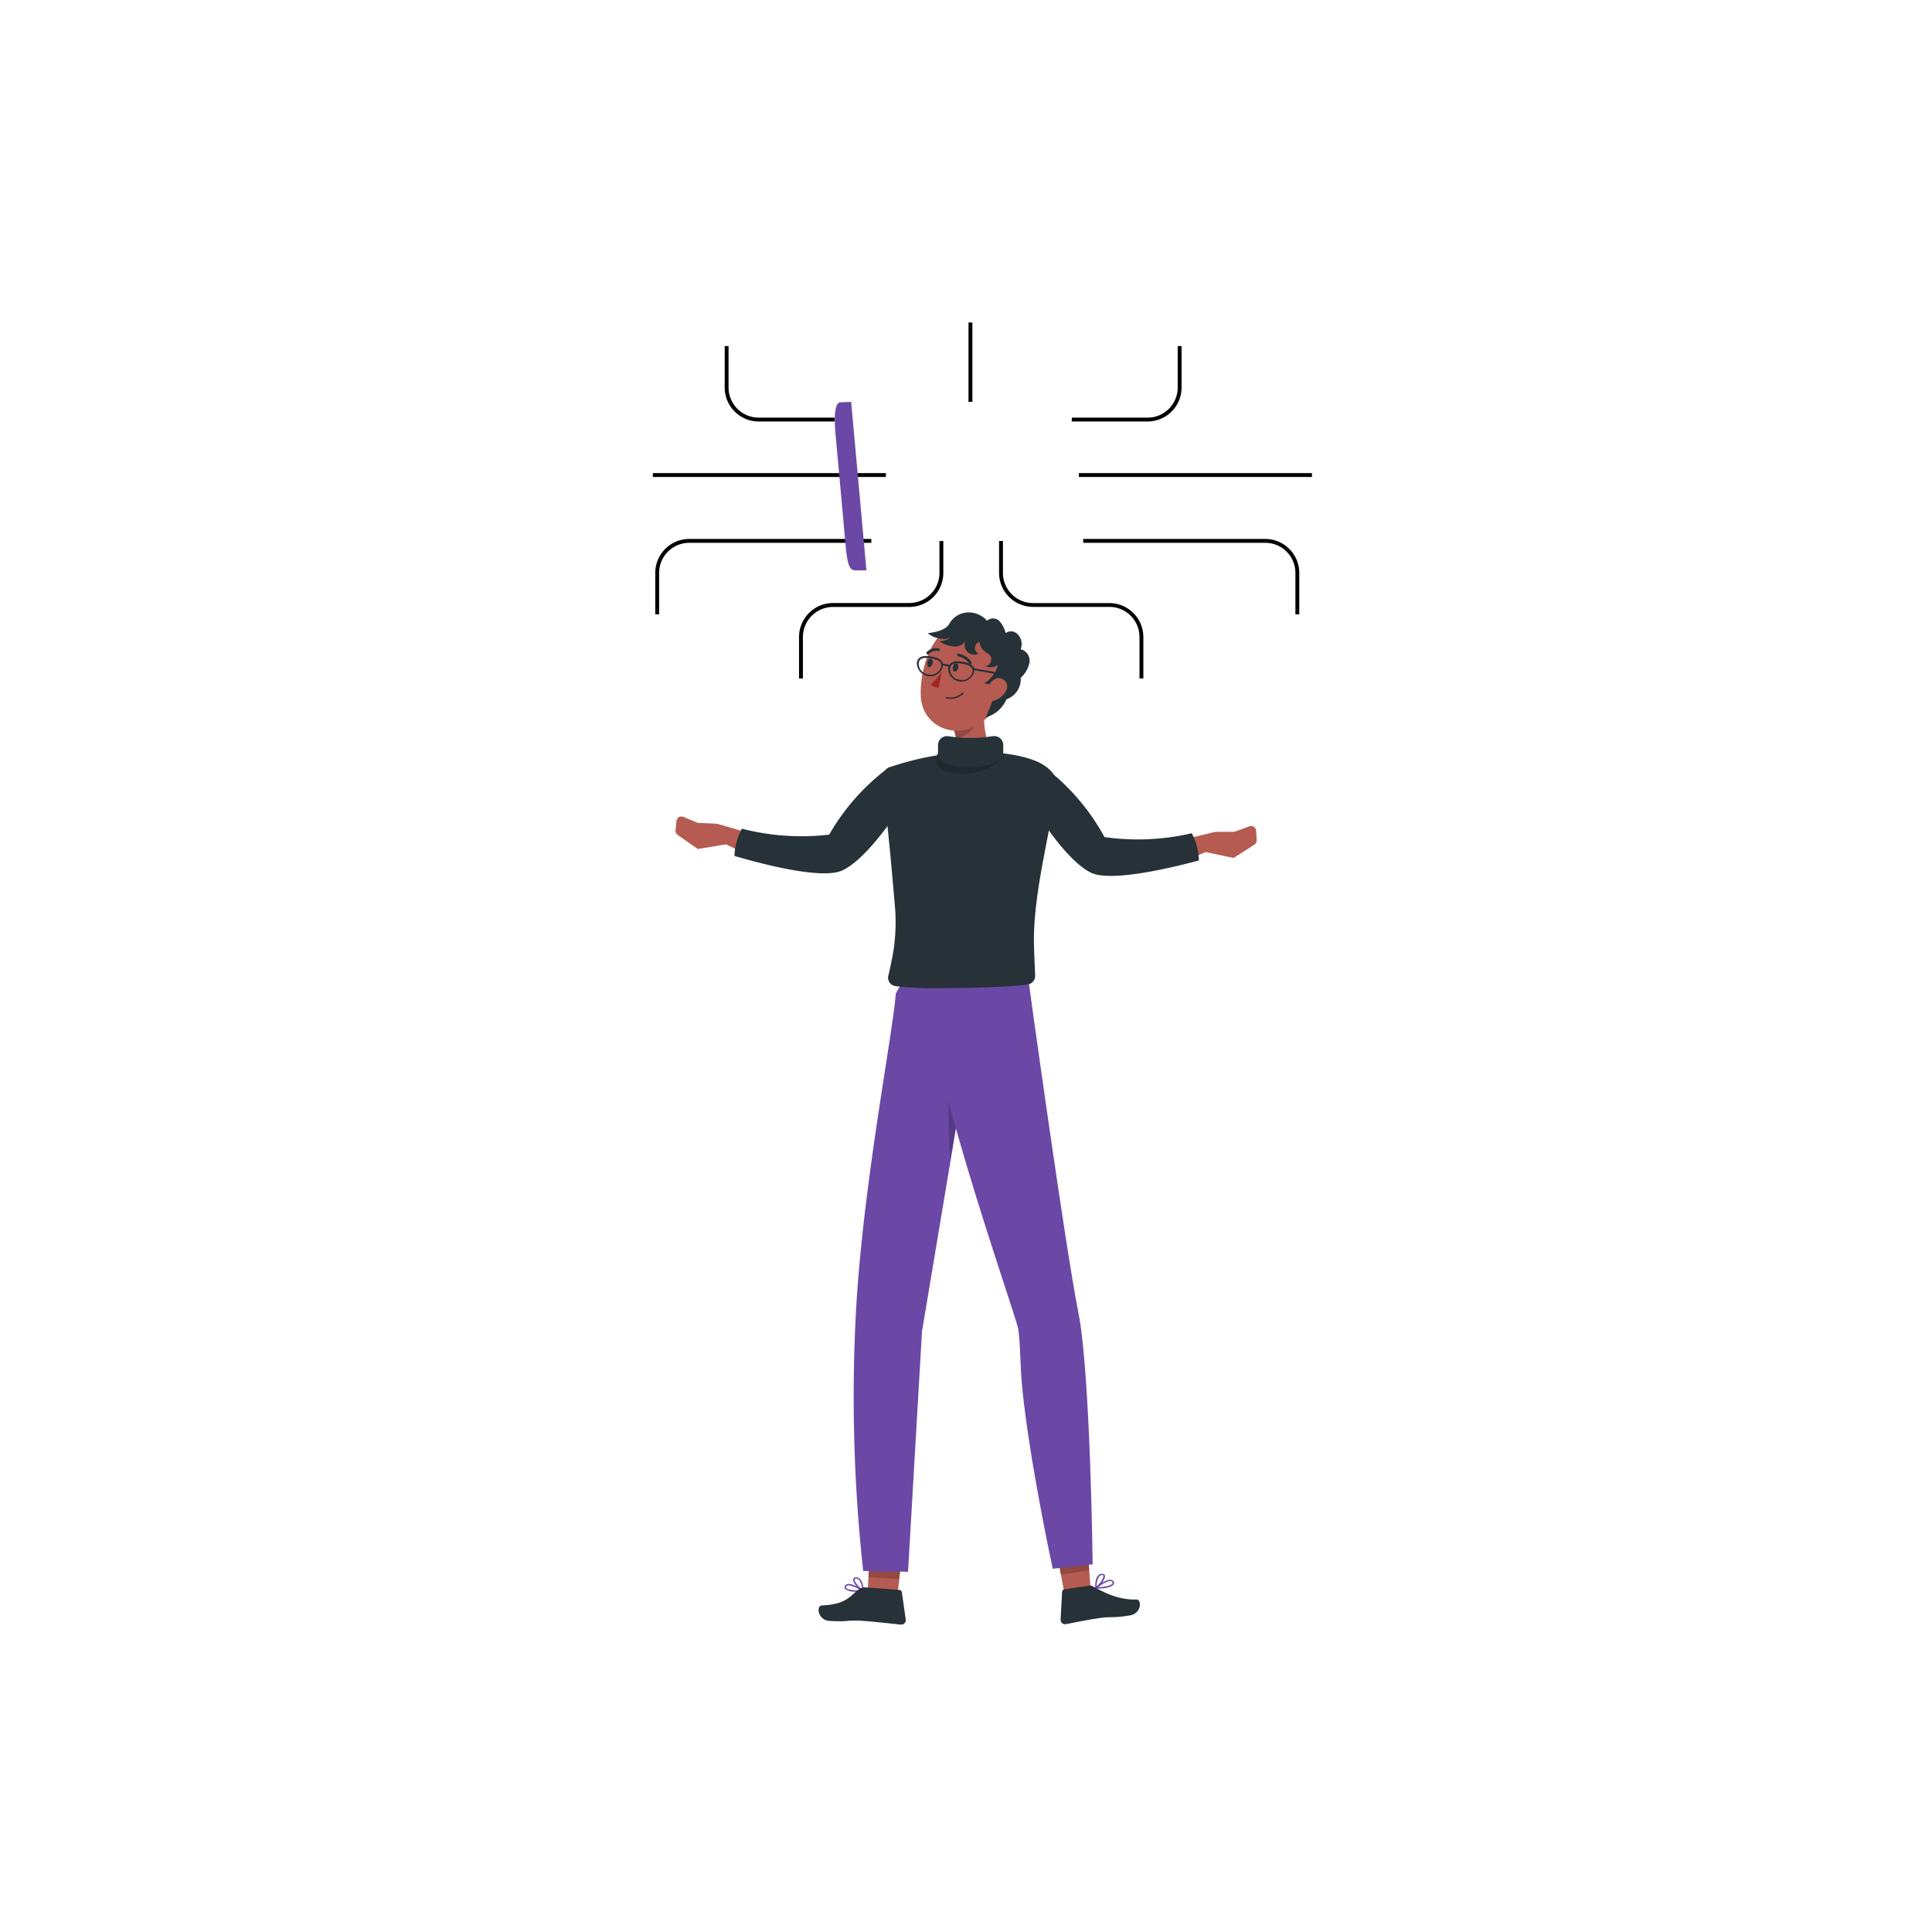 <svg class="animated" id="freepik_stories-software-integration" xmlns="http://www.w3.org/2000/svg" viewBox="0 0 500 500" version="1.1" xmlns:xlink="http://www.w3.org/1999/xlink" xmlns:svgjs="http://svgjs.com/svgjs"><style>svg#freepik_stories-software-integration:not(.animated) .animable {opacity: 0;}svg#freepik_stories-software-integration.animated #elwj1zamz0xae {animation: 1s 1 forwards cubic-bezier(.36,-0.01,.5,1.38) slideDown;animation-delay: 0s;}svg#freepik_stories-software-integration.animated #eltslc65o8qs9 {animation: 1s 1 forwards cubic-bezier(.36,-0.01,.5,1.38) slideDown;animation-delay: 0.25s;opacity: 0}svg#freepik_stories-software-integration.animated #elggpnmwj4vjs {animation: 1s 1 forwards cubic-bezier(.36,-0.01,.5,1.38) slideDown;animation-delay: 0.5s;opacity: 0}svg#freepik_stories-software-integration.animated #elk1xbi12xwxe {animation: 1s 1 forwards cubic-bezier(.36,-0.01,.5,1.38) slideDown;animation-delay: 0.75s;opacity: 0}svg#freepik_stories-software-integration.animated #freepik--Globe--inject-9 {animation: 1s 1 forwards cubic-bezier(.36,-0.01,.5,1.38) slideDown,1.5s Infinite  linear floating;animation-delay: 0s,1s;}svg#freepik_stories-software-integration.animated #el2by6kor33we {animation: 1s 1 forwards cubic-bezier(.36,-0.01,.5,1.38) slideDown;animation-delay: 0s;}svg#freepik_stories-software-integration.animated #elzkdu921h1t {animation: 1s 1 forwards cubic-bezier(.36,-0.01,.5,1.38) slideDown;animation-delay: 0.25s;opacity: 0}svg#freepik_stories-software-integration.animated #eldyudxllj6xf {animation: 1s 1 forwards cubic-bezier(.36,-0.01,.5,1.38) slideDown;animation-delay: 0.5s;opacity: 0}svg#freepik_stories-software-integration.animated #elgwucz9ti33q {animation: 1s 1 forwards cubic-bezier(.36,-0.01,.5,1.38) slideDown;animation-delay: 0.75s;opacity: 0}svg#freepik_stories-software-integration.animated #freepik--Search--inject-9 {animation: 1s 1 forwards cubic-bezier(.36,-0.01,.5,1.38) slideDown,1.5s Infinite  linear floating;animation-delay: 0s,1s;}svg#freepik_stories-software-integration.animated #el2pgvr2ao6wa {animation: 1s 1 forwards cubic-bezier(.36,-0.01,.5,1.38) slideLeft;animation-delay: 0s;}svg#freepik_stories-software-integration.animated #ellxbe5k97x0o {animation: 1s 1 forwards cubic-bezier(.36,-0.01,.5,1.38) slideLeft;animation-delay: 0.167s;opacity: 0}svg#freepik_stories-software-integration.animated #el61504i13s67 {animation: 1s 1 forwards cubic-bezier(.36,-0.01,.5,1.38) slideLeft;animation-delay: 0.333s;opacity: 0}svg#freepik_stories-software-integration.animated #eljmxy8iooxr {animation: 1s 1 forwards cubic-bezier(.36,-0.01,.5,1.38) slideLeft;animation-delay: 0.5s;opacity: 0}svg#freepik_stories-software-integration.animated #elc9breaizyy {animation: 1s 1 forwards cubic-bezier(.36,-0.01,.5,1.38) slideLeft;animation-delay: 0.667s;opacity: 0}svg#freepik_stories-software-integration.animated #elugyatw354x {animation: 1s 1 forwards cubic-bezier(.36,-0.01,.5,1.38) slideLeft;animation-delay: 0.833s;opacity: 0}svg#freepik_stories-software-integration.animated #freepik--Cart--inject-9 {animation: 1s 1 forwards cubic-bezier(.36,-0.01,.5,1.38) slideLeft,1.5s Infinite  linear floating;animation-delay: 0s,1s;}svg#freepik_stories-software-integration.animated #elkony4ccfiss {animation: 1s 1 forwards cubic-bezier(.36,-0.01,.5,1.38) slideDown;animation-delay: 0s;}svg#freepik_stories-software-integration.animated #elfsu1q899xht {animation: 1s 1 forwards cubic-bezier(.36,-0.01,.5,1.38) slideDown;animation-delay: 0.25s;opacity: 0}svg#freepik_stories-software-integration.animated #el5poqf1lfbjf {animation: 1s 1 forwards cubic-bezier(.36,-0.01,.5,1.38) slideDown;animation-delay: 0.5s;opacity: 0}svg#freepik_stories-software-integration.animated #elicwfeub8e0s {animation: 1s 1 forwards cubic-bezier(.36,-0.01,.5,1.38) slideDown;animation-delay: 0.75s;opacity: 0}svg#freepik_stories-software-integration.animated #freepik--Cloud--inject-9 {animation: 1s 1 forwards cubic-bezier(.36,-0.01,.5,1.38) slideDown,1.5s Infinite  linear floating;animation-delay: 0s,1s;}svg#freepik_stories-software-integration.animated #eldmn4td8jgos {animation: 1s 1 forwards cubic-bezier(.36,-0.01,.5,1.38) slideDown;animation-delay: 0s;}svg#freepik_stories-software-integration.animated #elxeckbiva7v {animation: 1s 1 forwards cubic-bezier(.36,-0.01,.5,1.38) slideDown;animation-delay: 0.167s;opacity: 0}svg#freepik_stories-software-integration.animated #el7fuc23bmhpn {animation: 1s 1 forwards cubic-bezier(.36,-0.01,.5,1.38) slideDown;animation-delay: 0.333s;opacity: 0}svg#freepik_stories-software-integration.animated #elvnnvpet054n {animation: 1s 1 forwards cubic-bezier(.36,-0.01,.5,1.38) slideDown;animation-delay: 0.5s;opacity: 0}svg#freepik_stories-software-integration.animated #elgqec0o1ibha {animation: 1s 1 forwards cubic-bezier(.36,-0.01,.5,1.38) slideDown;animation-delay: 0.667s;opacity: 0}svg#freepik_stories-software-integration.animated #ellfvphpxw7g {animation: 1s 1 forwards cubic-bezier(.36,-0.01,.5,1.38) slideDown;animation-delay: 0.833s;opacity: 0}svg#freepik_stories-software-integration.animated #freepik--Tools--inject-9 {animation: 1s 1 forwards cubic-bezier(.36,-0.01,.5,1.38) slideDown,1.5s Infinite  linear floating;animation-delay: 0s,1s;}svg#freepik_stories-software-integration.animated #elffozlhx5e2w {animation: 1s 1 forwards cubic-bezier(.36,-0.01,.5,1.38) slideDown;animation-delay: 0s;}svg#freepik_stories-software-integration.animated #elekyghlv62o {animation: 1s 1 forwards cubic-bezier(.36,-0.01,.5,1.38) slideDown;animation-delay: 0.077s;opacity: 0}svg#freepik_stories-software-integration.animated #elzkzdfwt4cf {animation: 1s 1 forwards cubic-bezier(.36,-0.01,.5,1.38) slideDown;animation-delay: 0.154s;opacity: 0}svg#freepik_stories-software-integration.animated #elbjx0s6ucn05 {animation: 1s 1 forwards cubic-bezier(.36,-0.01,.5,1.38) slideDown;animation-delay: 0.231s;opacity: 0}svg#freepik_stories-software-integration.animated #el4f51tg3ox08 {animation: 1s 1 forwards cubic-bezier(.36,-0.01,.5,1.38) slideDown;animation-delay: 0.308s;opacity: 0}svg#freepik_stories-software-integration.animated #el1ob70hgmhpk {animation: 1s 1 forwards cubic-bezier(.36,-0.01,.5,1.38) slideDown;animation-delay: 0.385s;opacity: 0}svg#freepik_stories-software-integration.animated #el7neut09au2x {animation: 1s 1 forwards cubic-bezier(.36,-0.01,.5,1.38) slideDown;animation-delay: 0.462s;opacity: 0}svg#freepik_stories-software-integration.animated #ellpoxr4o4wjs {animation: 1s 1 forwards cubic-bezier(.36,-0.01,.5,1.38) slideDown;animation-delay: 0.538s;opacity: 0}svg#freepik_stories-software-integration.animated #elqledvdh0mnf {animation: 1s 1 forwards cubic-bezier(.36,-0.01,.5,1.38) slideDown;animation-delay: 0.615s;opacity: 0}svg#freepik_stories-software-integration.animated #elhga9njb1rx {animation: 1s 1 forwards cubic-bezier(.36,-0.01,.5,1.38) slideDown;animation-delay: 0.692s;opacity: 0}svg#freepik_stories-software-integration.animated #elhqxeosearsa {animation: 1s 1 forwards cubic-bezier(.36,-0.01,.5,1.38) slideDown;animation-delay: 0.769s;opacity: 0}svg#freepik_stories-software-integration.animated #el1ybjsvshxtyh {animation: 1s 1 forwards cubic-bezier(.36,-0.01,.5,1.38) slideDown;animation-delay: 0.846s;opacity: 0}svg#freepik_stories-software-integration.animated #elhlq7cla2mcr {animation: 1s 1 forwards cubic-bezier(.36,-0.01,.5,1.38) slideDown;animation-delay: 0.923s;opacity: 0}svg#freepik_stories-software-integration.animated #freepik--Machine--inject-9 {animation: 1s 1 forwards cubic-bezier(.36,-0.01,.5,1.38) slideDown,1.5s Infinite  linear floating;animation-delay: 0s,1s;}svg#freepik_stories-software-integration.animated #elpj9uoknsol {animation: 1s 1 forwards cubic-bezier(.36,-0.01,.5,1.38) slideDown;animation-delay: 0s;}svg#freepik_stories-software-integration.animated #elobp8prelp5f {animation: 1s 1 forwards cubic-bezier(.36,-0.01,.5,1.38) slideDown;animation-delay: 0.2s;opacity: 0}svg#freepik_stories-software-integration.animated #elo0uyxiwcyt {animation: 1s 1 forwards cubic-bezier(.36,-0.01,.5,1.38) slideDown;animation-delay: 0.4s;opacity: 0}svg#freepik_stories-software-integration.animated #eld4cibcd2kbj {animation: 1s 1 forwards cubic-bezier(.36,-0.01,.5,1.38) slideDown;animation-delay: 0.6s;opacity: 0}svg#freepik_stories-software-integration.animated #el7v1bo8jhyfl {animation: 1s 1 forwards cubic-bezier(.36,-0.01,.5,1.38) slideDown;animation-delay: 0.8s;opacity: 0}svg#freepik_stories-software-integration.animated #freepik--Profile--inject-9 {animation: 1s 1 forwards cubic-bezier(.36,-0.01,.5,1.38) slideDown,1.5s Infinite  linear floating;animation-delay: 0s,1s;}svg#freepik_stories-software-integration.animated #ellk14jcn0vfc {animation: 1s 1 forwards cubic-bezier(.36,-0.01,.5,1.38) slideDown;animation-delay: 0s;}svg#freepik_stories-software-integration.animated #elhw6js6hc3er {animation: 1s 1 forwards cubic-bezier(.36,-0.01,.5,1.38) slideDown;animation-delay: 0.143s;opacity: 0}svg#freepik_stories-software-integration.animated #el88xytn0qg8v {animation: 1s 1 forwards cubic-bezier(.36,-0.01,.5,1.38) slideDown;animation-delay: 0.286s;opacity: 0}svg#freepik_stories-software-integration.animated #elxxledp6dyc {animation: 1s 1 forwards cubic-bezier(.36,-0.01,.5,1.38) slideDown;animation-delay: 0.429s;opacity: 0}svg#freepik_stories-software-integration.animated #elmzin362sdvd {animation: 1s 1 forwards cubic-bezier(.36,-0.01,.5,1.38) slideDown;animation-delay: 0.571s;opacity: 0}svg#freepik_stories-software-integration.animated #elrm2z72k9u0f {animation: 1s 1 forwards cubic-bezier(.36,-0.01,.5,1.38) slideDown;animation-delay: 0.714s;opacity: 0}svg#freepik_stories-software-integration.animated #eln7hxtmyxri8 {animation: 1s 1 forwards cubic-bezier(.36,-0.01,.5,1.38) slideDown;animation-delay: 0.857s;opacity: 0}svg#freepik_stories-software-integration.animated #freepik--chart-2--inject-9 {animation: 1s 1 forwards cubic-bezier(.36,-0.01,.5,1.38) slideDown,1.5s Infinite  linear floating;animation-delay: 0s,1s;}svg#freepik_stories-software-integration.animated #elgbvuce682cq {animation: 1s 1 forwards cubic-bezier(.36,-0.01,.5,1.38) slideDown;animation-delay: 0s;}svg#freepik_stories-software-integration.animated #el62xh7m3zsf7 {animation: 1s 1 forwards cubic-bezier(.36,-0.01,.5,1.38) slideDown;animation-delay: 0.1s;opacity: 0}svg#freepik_stories-software-integration.animated #elalf7yaaou6v {animation: 1s 1 forwards cubic-bezier(.36,-0.01,.5,1.38) slideDown;animation-delay: 0.2s;opacity: 0}svg#freepik_stories-software-integration.animated #elg478104khyk {animation: 1s 1 forwards cubic-bezier(.36,-0.01,.5,1.38) slideDown;animation-delay: 0.3s;opacity: 0}svg#freepik_stories-software-integration.animated #ell9ntvqile7n {animation: 1s 1 forwards cubic-bezier(.36,-0.01,.5,1.38) slideDown;animation-delay: 0.4s;opacity: 0}svg#freepik_stories-software-integration.animated #el4mw1i2ovhye {animation: 1s 1 forwards cubic-bezier(.36,-0.01,.5,1.38) slideDown;animation-delay: 0.5s;opacity: 0}svg#freepik_stories-software-integration.animated #elz9glv8q5l8 {animation: 1s 1 forwards cubic-bezier(.36,-0.01,.5,1.38) slideDown;animation-delay: 0.6s;opacity: 0}svg#freepik_stories-software-integration.animated #elxcqv0a3c11k {animation: 1s 1 forwards cubic-bezier(.36,-0.01,.5,1.38) slideDown;animation-delay: 0.7s;opacity: 0}svg#freepik_stories-software-integration.animated #elsiwgf9hvmbg {animation: 1s 1 forwards cubic-bezier(.36,-0.01,.5,1.38) slideDown;animation-delay: 0.8s;opacity: 0}svg#freepik_stories-software-integration.animated #elyhfolty473j {animation: 1s 1 forwards cubic-bezier(.36,-0.01,.5,1.38) slideDown;animation-delay: 0.9s;opacity: 0}svg#freepik_stories-software-integration.animated #freepik--chart-1--inject-9 {animation: 1s 1 forwards cubic-bezier(.36,-0.01,.5,1.38) slideDown,1.5s Infinite  linear floating;animation-delay: 0s,1s;}svg#freepik_stories-software-integration.animated #elon8ft44exun {animation: 1s 1 forwards cubic-bezier(.36,-0.01,.5,1.38) slideDown;animation-delay: 0s;}svg#freepik_stories-software-integration.animated #el2m0agyq5lnw {animation: 1s 1 forwards cubic-bezier(.36,-0.01,.5,1.38) slideDown;animation-delay: 0.028s;opacity: 0}svg#freepik_stories-software-integration.animated #elro9xs2ec5s {animation: 1s 1 forwards cubic-bezier(.36,-0.01,.5,1.38) slideDown;animation-delay: 0.056s;opacity: 0}svg#freepik_stories-software-integration.animated #elnt2uwzwut0c {animation: 1s 1 forwards cubic-bezier(.36,-0.01,.5,1.38) slideDown;animation-delay: 0.083s;opacity: 0}svg#freepik_stories-software-integration.animated #elzvhmx6xgiw {animation: 1s 1 forwards cubic-bezier(.36,-0.01,.5,1.38) slideDown;animation-delay: 0.111s;opacity: 0}svg#freepik_stories-software-integration.animated #el21393uu20la {animation: 1s 1 forwards cubic-bezier(.36,-0.01,.5,1.38) slideDown;animation-delay: 0.139s;opacity: 0}svg#freepik_stories-software-integration.animated #eloswxne5kz9n {animation: 1s 1 forwards cubic-bezier(.36,-0.01,.5,1.38) slideDown;animation-delay: 0.167s;opacity: 0}svg#freepik_stories-software-integration.animated #elbnkyasvzpc {animation: 1s 1 forwards cubic-bezier(.36,-0.01,.5,1.38) slideDown;animation-delay: 0.194s;opacity: 0}svg#freepik_stories-software-integration.animated #elq6xbdbt9n2l {animation: 1s 1 forwards cubic-bezier(.36,-0.01,.5,1.38) slideDown;animation-delay: 0.222s;opacity: 0}svg#freepik_stories-software-integration.animated #elmxkzmxzm4l9 {animation: 1s 1 forwards cubic-bezier(.36,-0.01,.5,1.38) slideDown;animation-delay: 0.25s;opacity: 0}svg#freepik_stories-software-integration.animated #el9oiqwytk32 {animation: 1s 1 forwards cubic-bezier(.36,-0.01,.5,1.38) slideDown;animation-delay: 0.278s;opacity: 0}svg#freepik_stories-software-integration.animated #el8s911jkuhss {animation: 1s 1 forwards cubic-bezier(.36,-0.01,.5,1.38) slideDown;animation-delay: 0.306s;opacity: 0}svg#freepik_stories-software-integration.animated #elbmf51qul5v6 {animation: 1s 1 forwards cubic-bezier(.36,-0.01,.5,1.38) slideDown;animation-delay: 0.333s;opacity: 0}svg#freepik_stories-software-integration.animated #elvm4q5c47zv {animation: 1s 1 forwards cubic-bezier(.36,-0.01,.5,1.38) slideDown;animation-delay: 0.361s;opacity: 0}svg#freepik_stories-software-integration.animated #el4i69kh8waoe {animation: 1s 1 forwards cubic-bezier(.36,-0.01,.5,1.38) slideDown;animation-delay: 0.389s;opacity: 0}svg#freepik_stories-software-integration.animated #eltgegmsiwk6i {animation: 1s 1 forwards cubic-bezier(.36,-0.01,.5,1.38) slideDown;animation-delay: 0.417s;opacity: 0}svg#freepik_stories-software-integration.animated #elkegbhtm7wc {animation: 1s 1 forwards cubic-bezier(.36,-0.01,.5,1.38) slideDown;animation-delay: 0.444s;opacity: 0}svg#freepik_stories-software-integration.animated #elkfnti7twigh {animation: 1s 1 forwards cubic-bezier(.36,-0.01,.5,1.38) slideDown;animation-delay: 0.472s;opacity: 0}svg#freepik_stories-software-integration.animated #eld950x7btkjm {animation: 1s 1 forwards cubic-bezier(.36,-0.01,.5,1.38) slideDown;animation-delay: 0.5s;opacity: 0}svg#freepik_stories-software-integration.animated #elv4qaf0w4as {animation: 1s 1 forwards cubic-bezier(.36,-0.01,.5,1.38) slideDown;animation-delay: 0.528s;opacity: 0}svg#freepik_stories-software-integration.animated #elzk58xaurv5l {animation: 1s 1 forwards cubic-bezier(.36,-0.01,.5,1.38) slideDown;animation-delay: 0.556s;opacity: 0}svg#freepik_stories-software-integration.animated #eleqpvmgx5kvl {animation: 1s 1 forwards cubic-bezier(.36,-0.01,.5,1.38) slideDown;animation-delay: 0.583s;opacity: 0}svg#freepik_stories-software-integration.animated #el5ckbtdyalh7 {animation: 1s 1 forwards cubic-bezier(.36,-0.01,.5,1.38) slideDown;animation-delay: 0.611s;opacity: 0}svg#freepik_stories-software-integration.animated #eljmmo1yzxp6 {animation: 1s 1 forwards cubic-bezier(.36,-0.01,.5,1.38) slideDown;animation-delay: 0.639s;opacity: 0}svg#freepik_stories-software-integration.animated #eljstad64kyef {animation: 1s 1 forwards cubic-bezier(.36,-0.01,.5,1.38) slideDown;animation-delay: 0.667s;opacity: 0}svg#freepik_stories-software-integration.animated #elpobnndfnwy {animation: 1s 1 forwards cubic-bezier(.36,-0.01,.5,1.38) slideDown;animation-delay: 0.694s;opacity: 0}svg#freepik_stories-software-integration.animated #elcpo126qf2j9 {animation: 1s 1 forwards cubic-bezier(.36,-0.01,.5,1.38) slideDown;animation-delay: 0.722s;opacity: 0}svg#freepik_stories-software-integration.animated #elwtqbdgwasa {animation: 1s 1 forwards cubic-bezier(.36,-0.01,.5,1.38) slideDown;animation-delay: 0.75s;opacity: 0}svg#freepik_stories-software-integration.animated #elkluilte7dif {animation: 1s 1 forwards cubic-bezier(.36,-0.01,.5,1.38) slideDown;animation-delay: 0.778s;opacity: 0}svg#freepik_stories-software-integration.animated #elyx0sbsb8hvn {animation: 1s 1 forwards cubic-bezier(.36,-0.01,.5,1.38) slideDown;animation-delay: 0.806s;opacity: 0}svg#freepik_stories-software-integration.animated #elzzq5x0phsi {animation: 1s 1 forwards cubic-bezier(.36,-0.01,.5,1.38) slideDown;animation-delay: 0.833s;opacity: 0}svg#freepik_stories-software-integration.animated #elg8tcj58qq3j {animation: 1s 1 forwards cubic-bezier(.36,-0.01,.5,1.38) slideDown;animation-delay: 0.861s;opacity: 0}svg#freepik_stories-software-integration.animated #elsquipsjdjkj {animation: 1s 1 forwards cubic-bezier(.36,-0.01,.5,1.38) slideDown;animation-delay: 0.889s;opacity: 0}svg#freepik_stories-software-integration.animated #eli7mq7c08tqa {animation: 1s 1 forwards cubic-bezier(.36,-0.01,.5,1.38) slideDown;animation-delay: 0.917s;opacity: 0}svg#freepik_stories-software-integration.animated #elac6d0w2bn08 {animation: 1s 1 forwards cubic-bezier(.36,-0.01,.5,1.38) slideDown;animation-delay: 0.944s;opacity: 0}svg#freepik_stories-software-integration.animated #elpihkoezpx7l {animation: 1s 1 forwards cubic-bezier(.36,-0.01,.5,1.38) slideDown;animation-delay: 0.972s;opacity: 0}svg#freepik_stories-software-integration.animated #freepik--Device--inject-9 {animation: 1s 1 forwards cubic-bezier(.36,-0.01,.5,1.38) slideDown,1.5s Infinite  linear floating;animation-delay: 0s,1s;}svg#freepik_stories-software-integration.animated #freepik--Character--inject-9 {animation: 1s 1 forwards cubic-bezier(.36,-0.01,.5,1.38) slideUp;animation-delay: 0s;}            @keyframes slideDown {                0% {                    opacity: 0;                    transform: translateY(-30px);                }                100% {                    opacity: 1;                    transform: translateY(0);                }            }                    @keyframes floating {                0% {                    opacity: 1;                    transform: translateY(0px);                }                50% {                    transform: translateY(-10px);                }                100% {                    opacity: 1;                    transform: translateY(0px);                }            }                    @keyframes slideLeft {                0% {                    opacity: 0;                    transform: translateX(-30px);                }                100% {                    opacity: 1;                    transform: translateX(0);                }            }                    @keyframes slideUp {                0% {                    opacity: 0;                    transform: translateY(30px);                }                100% {                    opacity: 1;                    transform: inherit;                }            }        .animator-hidden { display: none; }</style><g id="freepik--Shadow--inject-9" class="animable animator-active animator-hidden" style="transform-origin: 250px 412.39px;"><ellipse id="freepik--path--inject-9" cx="250" cy="412.39" rx="193.89" ry="11.32" style="fill: rgb(245, 245, 245); transform-origin: 250px 412.39px;" class="animable"></ellipse></g><g id="freepik--Globe--inject-9" class="animable" style="transform-origin: 283.16px 169.15px;"><path d="M295.9,175.59h-1V164.86a7.81,7.81,0,0,0-7.79-7.8H267.36a8.81,8.81,0,0,1-8.8-8.8V140h1v8.28a7.81,7.81,0,0,0,7.8,7.8h19.75a8.8,8.8,0,0,1,8.79,8.8Z" id="elwj1zamz0xae" class="animable" style="transform-origin: 277.23px 157.795px;"></path><path d="M303,175.8H290a4.76,4.76,0,0,0-4.76,4.75v13a4.76,4.76,0,0,0,4.76,4.75H303a4.76,4.76,0,0,0,4.76-4.75v-13A4.76,4.76,0,0,0,303,175.8Z" style="fill: rgb(107, 72, 166); transform-origin: 296.5px 187.05px;" id="eltslc65o8qs9" class="animable"></path><g id="elggpnmwj4vjs"><g style="opacity: 0.4; transform-origin: 296.5px 187.05px;" class="animable"><path d="M303,175.8H290a4.76,4.76,0,0,0-4.76,4.75v13a4.76,4.76,0,0,0,4.76,4.75H303a4.76,4.76,0,0,0,4.76-4.75v-13A4.76,4.76,0,0,0,303,175.8Z" style="fill: rgb(255, 255, 255); transform-origin: 296.5px 187.05px;" id="elt3qqsovxll" class="animable"></path></g></g><path d="M296.4,177.92a8.94,8.94,0,1,0,8.93,8.93A8.95,8.95,0,0,0,296.4,177.92Zm-1.42,1a10.13,10.13,0,0,0-2.08,3h-2.83A8,8,0,0,1,295,178.93Zm-5.52,3.84h3.06a12.21,12.21,0,0,0-.79,3.58l0,.21h-3.35A8.13,8.13,0,0,1,289.46,182.77Zm.18,8.45a8.07,8.07,0,0,1-1.27-3.78h3.38a12.3,12.3,0,0,0,1,3.78Zm.66.88h2.87a9.6,9.6,0,0,0,2.16,2.73A8,8,0,0,1,290.3,192.1Zm5.66,2.11a8.59,8.59,0,0,1-1.77-2.11H296Zm0-3h-2.25a11.46,11.46,0,0,1-1.07-3.78H296Zm0-4.66h-3.35a10.94,10.94,0,0,1,.86-3.79H296Zm0-4.67h-2.08a8.72,8.72,0,0,1,2.08-2.65Zm8.49,4.67h-3.36v-.21h0a11.9,11.9,0,0,0-.79-3.58h3.06A8,8,0,0,1,304.45,186.56Zm-1.72-4.67h-2.82a10.35,10.35,0,0,0-2.09-3A8,8,0,0,1,302.73,181.89Zm-5.89-2.64a8.55,8.55,0,0,1,2.08,2.64h-2.08Zm0,3.52h2.49a11,11,0,0,1,.87,3.79h-3.36Zm0,4.67h3.32a11.23,11.23,0,0,1-1.07,3.78h-2.25Zm0,6.77V192.1h1.77A8.2,8.2,0,0,1,296.84,194.21Zm.63.62a9.6,9.6,0,0,0,2.16-2.73h2.87A8,8,0,0,1,297.47,194.83Zm5.69-3.61h-3.1a12.3,12.3,0,0,0,1-3.78h3.38A8,8,0,0,1,303.16,191.22Z" style="fill: rgb(255, 255, 255); transform-origin: 296.39px 186.86px;" id="elk1xbi12xwxe" class="animable"></path></g><g id="freepik--Search--inject-9" class="animable" style="transform-origin: 312.285px 156.6px;"><path d="M336.25,159h-1V148.27a7.79,7.79,0,0,0-7.79-7.79H280.33v-1h47.13a8.8,8.8,0,0,1,8.79,8.79Z" id="el2by6kor33we" class="animable" style="transform-origin: 308.29px 149.24px;"></path><path d="M339.48,151.22h-13a4.76,4.76,0,0,0-4.76,4.75v13a4.76,4.76,0,0,0,4.76,4.75h13a4.76,4.76,0,0,0,4.76-4.75V156A4.76,4.76,0,0,0,339.48,151.22Z" style="fill: rgb(107, 72, 166); transform-origin: 332.98px 162.47px;" id="elzkdu921h1t" class="animable"></path><g id="eldyudxllj6xf"><g style="opacity: 0.4; transform-origin: 332.98px 162.47px;" class="animable"><path d="M339.48,151.22h-13a4.76,4.76,0,0,0-4.76,4.75v13a4.76,4.76,0,0,0,4.76,4.75h13a4.76,4.76,0,0,0,4.76-4.75V156A4.76,4.76,0,0,0,339.48,151.22Z" style="fill: rgb(255, 255, 255); transform-origin: 332.98px 162.47px;" id="el279r6o079m8" class="animable"></path></g></g><g id="elgwucz9ti33q"><path d="M334.5,156.26a5.46,5.46,0,1,0-.77,8.36,1.2,1.2,0,0,0,.34.66l3.39,3.39a1.22,1.22,0,1,0,1.73-1.73l-3.39-3.39a1.2,1.2,0,0,0-.67-.34A5.46,5.46,0,0,0,334.5,156.26Zm-1.16,6.56a3.83,3.83,0,1,1,0-5.41A3.82,3.82,0,0,1,333.34,162.82Z" style="fill: rgb(255, 255, 255); opacity: 0.9; transform-origin: 332.363px 161.844px;" class="animable"></path></g></g><g id="freepik--Cart--inject-9" class="animable" style="transform-origin: 316.52px 116.52px;"><rect x="279.21" y="122.44" width="60.32" height="1" id="el2pgvr2ao6wa" class="animable" style="transform-origin: 309.37px 122.94px;"></rect><path d="M349.07,105.28H336.12a4.75,4.75,0,0,0-4.75,4.76V123a4.75,4.75,0,0,0,4.75,4.76h12.95a4.76,4.76,0,0,0,4.76-4.76V110A4.76,4.76,0,0,0,349.07,105.28Z" style="fill: rgb(107, 72, 166); transform-origin: 342.6px 116.52px;" id="ellxbe5k97x0o" class="animable"></path><g id="el61504i13s67"><g style="opacity: 0.4; transform-origin: 342.6px 116.52px;" class="animable"><path d="M349.07,105.28H336.12a4.75,4.75,0,0,0-4.75,4.76V123a4.75,4.75,0,0,0,4.75,4.76h12.95a4.76,4.76,0,0,0,4.76-4.76V110A4.76,4.76,0,0,0,349.07,105.28Z" style="fill: rgb(255, 255, 255); transform-origin: 342.6px 116.52px;" id="elreqfttgrzk" class="animable"></path></g></g><g id="eljmxy8iooxr"><g style="opacity: 0.5; transform-origin: 341.03px 122.94px;" class="animable"><path d="M339.44,122.94a1.69,1.69,0,1,1-1.69-1.69A1.68,1.68,0,0,1,339.44,122.94Z" style="fill: rgb(255, 255, 255); transform-origin: 337.75px 122.94px;" id="elb09afdk8qm" class="animable"></path><path d="M346,122.94a1.69,1.69,0,1,1-1.69-1.69A1.68,1.68,0,0,1,346,122.94Z" style="fill: rgb(255, 255, 255); transform-origin: 344.31px 122.94px;" id="ele7pewfhw45p" class="animable"></path></g></g><path d="M345.72,120.39H335.9a.46.46,0,0,1-.43-.32l-2.06-6.83a.44.44,0,0,1,.07-.4.45.45,0,0,1,.36-.18h13.94a.47.47,0,0,1,.37.18.47.47,0,0,1,.07.4l-2.07,6.83A.45.45,0,0,1,345.72,120.39Zm-9.48-.9h9.15l1.79-5.93H334.44Z" style="fill: rgb(255, 255, 255); transform-origin: 340.813px 116.525px;" id="elc9breaizyy" class="animable"></path><path d="M347.78,113.56l-.12,0a.45.45,0,0,1-.31-.56l.79-2.75A1.73,1.73,0,0,1,349.8,109h1.56a.45.45,0,1,1,0,.9H349.8a.83.83,0,0,0-.79.6l-.79,2.75A.46.46,0,0,1,347.78,113.56Z" style="fill: rgb(255, 255, 255); transform-origin: 349.571px 111.28px;" id="elugyatw354x" class="animable"></path></g><g id="freepik--Cloud--inject-9" class="animable" style="transform-origin: 296.995px 90.755px;"><path d="M297,109.08H277.38v-1H297a7.79,7.79,0,0,0,7.79-7.79V89.56h1v10.73A8.8,8.8,0,0,1,297,109.08Z" id="elkony4ccfiss" class="animable" style="transform-origin: 291.585px 99.32px;"></path><rect x="294.05" y="72.43" width="22.56" height="22.56" rx="4.4" style="fill: rgb(107, 72, 166); transform-origin: 305.33px 83.71px;" id="elfsu1q899xht" class="animable"></rect><g id="el5poqf1lfbjf"><g style="opacity: 0.4; transform-origin: 305.33px 83.71px;" class="animable"><rect x="294.05" y="72.43" width="22.56" height="22.56" rx="4.4" style="fill: rgb(255, 255, 255); transform-origin: 305.33px 83.71px;" id="els31wi8nww7" class="animable"></rect></g></g><path d="M313.88,86.07c0,.24,0,1.09-.05,1.33h-7.71V83.72h1.05L305,81.54l-2.18,2.18h1.05V87.4h-7.24c0-.12,0-.86,0-1a3.87,3.87,0,0,1,3.5-3.85v-.15A4.54,4.54,0,0,1,309,81a5.29,5.29,0,0,1,.81.08A5,5,0,0,1,313.88,86.07Z" style="fill: rgb(255, 255, 255); transform-origin: 305.255px 82.612px;" id="elicwfeub8e0s" class="animable"></path></g><g id="freepik--Tools--inject-9" class="animable" style="transform-origin: 251.15px 83.935px;"><rect x="250.65" y="83.46" width="1" height="20.55" id="eldmn4td8jgos" class="animable" style="transform-origin: 251.15px 93.735px;"></rect><path d="M257.63,63.86H244.68a4.76,4.76,0,0,0-4.76,4.76V81.57a4.76,4.76,0,0,0,4.76,4.76h12.95a4.75,4.75,0,0,0,4.75-4.76V68.62A4.75,4.75,0,0,0,257.63,63.86Z" style="fill: rgb(107, 72, 166); transform-origin: 251.15px 75.095px;" id="elxeckbiva7v" class="animable"></path><g id="el7fuc23bmhpn"><g style="opacity: 0.4; transform-origin: 251.15px 75.095px;" class="animable"><path d="M257.63,63.86H244.68a4.76,4.76,0,0,0-4.76,4.76V81.57a4.76,4.76,0,0,0,4.76,4.76h12.95a4.75,4.75,0,0,0,4.75-4.76V68.62A4.75,4.75,0,0,0,257.63,63.86Z" style="fill: rgb(255, 255, 255); transform-origin: 251.15px 75.095px;" id="elyp15s737xyk" class="animable"></path></g></g><path d="M253.23,76.57c0-.15,0-.3,0-.44l.91-.36a5.6,5.6,0,0,0-.16-1.23l-1-.11a4.75,4.75,0,0,0-.33-.81l.61-.77a6.52,6.52,0,0,0-.75-1l-.9.39a5.22,5.22,0,0,0-.7-.54l.14-1a5.27,5.27,0,0,0-1.14-.48l-.58.79L249,71l-.43,0-.37-.92a6.27,6.27,0,0,0-1.22.16l-.11,1a4.56,4.56,0,0,0-.82.34l-.77-.62a6,6,0,0,0-1,.76l.39.9a5.35,5.35,0,0,0-.53.7l-1-.15a6.35,6.35,0,0,0-.47,1.14l.79.59c0,.14-.06.28-.08.43a3.25,3.25,0,0,0,0,.44l-.92.36a5.6,5.6,0,0,0,.16,1.23l1,.11a5.73,5.73,0,0,0,.33.81l-.61.77a6.52,6.52,0,0,0,.75,1l.91-.39a4.57,4.57,0,0,0,.69.54l-.14,1a5.47,5.47,0,0,0,1.14.47l.58-.79.44.08.44,0,.36.91a5.51,5.51,0,0,0,1.22-.16l.11-1a4.56,4.56,0,0,0,.82-.34l.77.61a5.42,5.42,0,0,0,1-.75l-.39-.9a5.15,5.15,0,0,0,.53-.7l1,.15a6.35,6.35,0,0,0,.47-1.14l-.79-.59C253.18,76.86,253.21,76.71,253.23,76.57ZM248,77.86a2,2,0,1,1,2.2-1.69A2,2,0,0,1,248,77.86Z" style="fill: rgb(107, 72, 166); transform-origin: 248.3px 75.975px;" id="elvnnvpet054n" class="animable"></path><path d="M253.23,76.57c0-.15,0-.3,0-.44l.91-.36a5.6,5.6,0,0,0-.16-1.23l-1-.11a4.75,4.75,0,0,0-.33-.81l.61-.77a6.52,6.52,0,0,0-.75-1l-.9.39a5.22,5.22,0,0,0-.7-.54l.14-1a5.27,5.27,0,0,0-1.14-.48l-.58.79L249,71l-.43,0-.37-.92a6.27,6.27,0,0,0-1.22.16l-.11,1a4.56,4.56,0,0,0-.82.34l-.77-.62a6,6,0,0,0-1,.76l.39.9a5.35,5.35,0,0,0-.53.7l-1-.15a6.35,6.35,0,0,0-.47,1.14l.79.59c0,.14-.06.28-.08.43a3.25,3.25,0,0,0,0,.44l-.92.36a5.6,5.6,0,0,0,.16,1.23l1,.11a5.73,5.73,0,0,0,.33.81l-.61.77a6.52,6.52,0,0,0,.75,1l.91-.39a4.57,4.57,0,0,0,.69.54l-.14,1a5.47,5.47,0,0,0,1.14.47l.58-.79.44.08.44,0,.36.91a5.51,5.51,0,0,0,1.22-.16l.11-1a4.56,4.56,0,0,0,.82-.34l.77.61a5.42,5.42,0,0,0,1-.75l-.39-.9a5.15,5.15,0,0,0,.53-.7l1,.15a6.35,6.35,0,0,0,.47-1.14l-.79-.59C253.18,76.86,253.21,76.71,253.23,76.57ZM248,77.86a2,2,0,1,1,2.2-1.69A2,2,0,0,1,248,77.86Z" style="fill: rgb(255, 255, 255); transform-origin: 248.3px 75.975px;" id="elgqec0o1ibha" class="animable"></path><g id="ellfvphpxw7g"><g style="opacity: 0.5; transform-origin: 257.33px 74.875px;" class="animable"><path d="M257.33,73.52a2.55,2.55,0,0,1-1.17-4.82v1.61a1.19,1.19,0,0,0,.35.83,1.16,1.16,0,0,0,.82.34,1.17,1.17,0,0,0,1.17-1.17V68.7a2.55,2.55,0,0,1-1.17,4.82Z" style="fill: rgb(255, 255, 255); transform-origin: 257.33px 71.11px;" id="el9e54lup84k6" class="animable"></path><path d="M256.17,79.89V72.81a1.16,1.16,0,0,1,1.16-1.17h0a1.16,1.16,0,0,1,1.16,1.17v7.08a1.16,1.16,0,0,1-1.16,1.16h0A1.16,1.16,0,0,1,256.17,79.89Z" style="fill: rgb(255, 255, 255); transform-origin: 257.33px 76.345px;" id="elp52b1f51yma" class="animable"></path></g></g></g><g id="freepik--Machine--inject-9" class="animable" style="transform-origin: 219.82px 168.375px;"><path d="M207.79,175.59h-1V164.86a8.81,8.81,0,0,1,8.8-8.8h19.74a7.81,7.81,0,0,0,7.8-7.8V140h1v8.28a8.81,8.81,0,0,1-8.8,8.8H215.59a7.81,7.81,0,0,0-7.8,7.8Z" id="elffozlhx5e2w" class="animable" style="transform-origin: 225.46px 157.795px;"></path><path d="M213.27,174.33h-13a4.76,4.76,0,0,0-4.76,4.76V192a4.75,4.75,0,0,0,4.76,4.75h13A4.75,4.75,0,0,0,218,192V179.09A4.76,4.76,0,0,0,213.27,174.33Z" style="fill: rgb(107, 72, 166); transform-origin: 206.755px 185.54px;" id="elekyghlv62o" class="animable"></path><g id="elzkzdfwt4cf"><g style="opacity: 0.4; transform-origin: 206.755px 185.54px;" class="animable"><path d="M213.27,174.33h-13a4.76,4.76,0,0,0-4.76,4.76V192a4.75,4.75,0,0,0,4.76,4.75h13A4.75,4.75,0,0,0,218,192V179.09A4.76,4.76,0,0,0,213.27,174.33Z" style="fill: rgb(255, 255, 255); transform-origin: 206.755px 185.54px;" id="elov9f28za4gf" class="animable"></path></g></g><path d="M214.85,190.94a1.45,1.45,0,1,1-1.45-1.45A1.45,1.45,0,0,1,214.85,190.94Z" style="fill: rgb(255, 255, 255); transform-origin: 213.4px 190.94px;" id="elbjx0s6ucn05" class="animable"></path><path d="M208.43,190.94a1.45,1.45,0,1,1-1.45-1.45A1.45,1.45,0,0,1,208.43,190.94Z" style="fill: rgb(255, 255, 255); transform-origin: 206.98px 190.94px;" id="el4f51tg3ox08" class="animable"></path><path d="M202,190.94a1.46,1.46,0,1,1-1.46-1.45A1.45,1.45,0,0,1,202,190.94Z" style="fill: rgb(255, 255, 255); transform-origin: 200.54px 190.95px;" id="el1ob70hgmhpk" class="animable"></path><path d="M213.73,193.84H200.16a2.82,2.82,0,0,1-2.82-2.82v-.16a2.82,2.82,0,0,1,2.82-2.82h13.57a2.82,2.82,0,0,1,2.82,2.82V191A2.82,2.82,0,0,1,213.73,193.84Zm-13.57-4.9a1.92,1.92,0,0,0-1.92,1.92V191a1.92,1.92,0,0,0,1.92,1.92h13.57a1.92,1.92,0,0,0,1.92-1.92v-.16a1.92,1.92,0,0,0-1.92-1.92Z" style="fill: rgb(255, 255, 255); transform-origin: 206.945px 190.94px;" id="el7neut09au2x" class="animable"></path><path d="M213.6,188.91a.9.9,0,0,1-.9-.9v-2.85L207,179.21l-3.27,1.07a.9.9,0,0,1-.56-1.71l3.8-1.25a.89.89,0,0,1,.93.23l6.39,6.62a.9.9,0,0,1,.25.62V188A.9.9,0,0,1,213.6,188.91Z" style="fill: rgb(255, 255, 255); transform-origin: 208.556px 183.092px;" id="ellpoxr4o4wjs" class="animable"></path><path d="M203.16,182.12a.45.45,0,0,1-.45-.45v-2.24a.45.45,0,1,1,.9,0v2.24A.45.45,0,0,1,203.16,182.12Z" style="fill: rgb(255, 255, 255); transform-origin: 203.16px 180.55px;" id="elqledvdh0mnf" class="animable"></path><path d="M202.46,183.81a.44.44,0,0,1-.32-.13,1.43,1.43,0,0,1-.42-1,1.45,1.45,0,0,1,2.89,0,1.48,1.48,0,0,1-.38,1,.45.45,0,0,1-.67-.61.51.51,0,0,0,.15-.37.55.55,0,0,0-.55-.54.54.54,0,0,0-.54.54.57.57,0,0,0,.16.39.45.45,0,0,1,0,.63A.44.44,0,0,1,202.46,183.81Z" style="fill: rgb(255, 255, 255); transform-origin: 203.165px 182.589px;" id="elhga9njb1rx" class="animable"></path><path d="M207.55,178.22a.36.36,0,1,1-.36-.35A.36.36,0,0,1,207.55,178.22Z" style="fill: rgb(107, 72, 166); transform-origin: 207.19px 178.23px;" id="elhqxeosearsa" class="animable"></path><path d="M213.89,184.84a.36.36,0,1,1-.36-.36A.36.36,0,0,1,213.89,184.84Z" style="fill: rgb(107, 72, 166); transform-origin: 213.53px 184.84px;" id="el1ybjsvshxtyh" class="animable"></path><g id="elhlq7cla2mcr"><rect x="201.8" y="184.81" width="2.73" height="2.73" style="fill: rgb(255, 255, 255); opacity: 0.4; transform-origin: 203.165px 186.175px;" class="animable"></rect></g></g><g id="freepik--Profile--inject-9" class="animable" style="transform-origin: 197.35px 90.24px;"><path d="M216,109.08H196.35a8.8,8.8,0,0,1-8.8-8.79V89.56h1v10.73a7.8,7.8,0,0,0,7.8,7.79H216Z" id="elpj9uoknsol" class="animable" style="transform-origin: 201.775px 99.32px;"></path><rect x="178.7" y="71.4" width="22.46" height="22.46" rx="4.76" style="fill: rgb(107, 72, 166); transform-origin: 189.93px 82.63px;" id="elobp8prelp5f" class="animable"></rect><g id="elo0uyxiwcyt"><rect x="178.7" y="71.4" width="22.46" height="22.46" rx="4.76" style="fill: rgb(255, 255, 255); opacity: 0.4; transform-origin: 189.93px 82.63px;" class="animable"></rect></g><path d="M189.93,76c2,0,3,1.58,3,3.54s-1.05,3.54-3,3.54-3-1.59-3-3.54S188,76,189.93,76Z" style="fill: rgb(255, 255, 255); transform-origin: 189.93px 79.54px;" id="eld4cibcd2kbj" class="animable"></path><path d="M197.75,89.27H182.11a.48.48,0,0,1-.33-.14l1-2.74a4.47,4.47,0,0,1,4.2-2.93h5.9a4.46,4.46,0,0,1,4.2,2.93l1,2.74A.48.48,0,0,1,197.75,89.27Z" style="fill: rgb(255, 255, 255); transform-origin: 189.93px 86.365px;" id="el7v1bo8jhyfl" class="animable"></path></g><g id="freepik--chart-2--inject-9" class="animable" style="transform-origin: 192.37px 156.505px;"><path d="M170.58,159h-1V148.27a8.8,8.8,0,0,1,8.8-8.79H225.5v1H178.38a7.8,7.8,0,0,0-7.8,7.79Z" id="ellk14jcn0vfc" class="animable" style="transform-origin: 197.54px 149.24px;"></path><rect x="159.24" y="151.07" width="22.46" height="22.46" rx="4.76" style="fill: rgb(107, 72, 166); transform-origin: 170.47px 162.3px;" id="elhw6js6hc3er" class="animable"></rect><g id="el88xytn0qg8v"><rect x="159.24" y="151.07" width="22.46" height="22.46" rx="4.76" style="fill: rgb(255, 255, 255); opacity: 0.4; transform-origin: 170.47px 162.3px;" class="animable"></rect></g><g id="elxxledp6dyc"><rect x="163.06" y="164.35" width="2.79" height="5.37" style="fill: rgb(255, 255, 255); opacity: 0.6; transform-origin: 164.455px 167.035px;" class="animable"></rect></g><g id="elmzin362sdvd"><rect x="170.97" y="162.54" width="2.79" height="7.18" style="fill: rgb(255, 255, 255); opacity: 0.6; transform-origin: 172.365px 166.13px;" class="animable"></rect></g><rect x="166.87" y="160.73" width="2.79" height="8.99" style="fill: rgb(255, 255, 255); transform-origin: 168.265px 165.225px;" id="elrm2z72k9u0f" class="animable"></rect><rect x="174.94" y="158.92" width="2.79" height="10.8" style="fill: rgb(255, 255, 255); transform-origin: 176.335px 164.32px;" id="eln7hxtmyxri8" class="animable"></rect></g><g id="freepik--chart-1--inject-9" class="animable" style="transform-origin: 191.22px 116.235px;"><rect x="168.95" y="122.44" width="60.32" height="1" id="elgbvuce682cq" class="animable" style="transform-origin: 199.11px 122.94px;"></rect><path d="M170.88,105H157.93a4.76,4.76,0,0,0-4.76,4.76v12.95a4.76,4.76,0,0,0,4.76,4.76h12.95a4.75,4.75,0,0,0,4.75-4.76V109.79A4.75,4.75,0,0,0,170.88,105Z" style="fill: rgb(107, 72, 166); transform-origin: 164.4px 116.235px;" id="el62xh7m3zsf7" class="animable"></path><g id="elalf7yaaou6v"><g style="opacity: 0.4; transform-origin: 164.4px 116.235px;" class="animable"><path d="M170.88,105H157.93a4.76,4.76,0,0,0-4.76,4.76v12.95a4.76,4.76,0,0,0,4.76,4.76h12.95a4.75,4.75,0,0,0,4.75-4.76V109.79A4.75,4.75,0,0,0,170.88,105Z" style="fill: rgb(255, 255, 255); transform-origin: 164.4px 116.235px;" id="elkd6ew8fyup9" class="animable"></path></g></g><path d="M164.9,108v2.08a6.25,6.25,0,0,1,3.53,1.46l1.47-1.47A8.28,8.28,0,0,0,164.9,108Z" style="fill: rgb(107, 72, 166); transform-origin: 167.4px 109.77px;" id="elg478104khyk" class="animable"></path><g id="ell9ntvqile7n"><path d="M164.9,108v2.08a6.25,6.25,0,0,1,3.53,1.46l1.47-1.47A8.28,8.28,0,0,0,164.9,108Z" style="fill: rgb(255, 255, 255); opacity: 0.6; transform-origin: 167.4px 109.77px;" class="animable"></path></g><path d="M163.89,122.47a6.21,6.21,0,0,1-5.7-5.7h-2.08a8.3,8.3,0,0,0,7.78,7.78Z" style="fill: rgb(107, 72, 166); transform-origin: 160px 120.66px;" id="el4mw1i2ovhye" class="animable"></path><g id="elz9glv8q5l8"><path d="M163.89,122.47a6.21,6.21,0,0,1-5.7-5.7h-2.08a8.3,8.3,0,0,0,7.78,7.78Z" style="fill: rgb(255, 255, 255); opacity: 0.8; transform-origin: 160px 120.66px;" class="animable"></path></g><path d="M158.19,115.76a6.22,6.22,0,0,1,5.7-5.7V108a8.3,8.3,0,0,0-7.78,7.78Z" style="fill: rgb(107, 72, 166); transform-origin: 160px 111.89px;" id="elxcqv0a3c11k" class="animable"></path><g id="elsiwgf9hvmbg"><path d="M158.19,115.76a6.22,6.22,0,0,1,5.7-5.7V108a8.3,8.3,0,0,0-7.78,7.78Z" style="fill: rgb(255, 255, 255); opacity: 0.7; transform-origin: 160px 111.89px;" class="animable"></path></g><path d="M170.61,110.76l-1.47,1.47a6.23,6.23,0,0,1-4.24,10.24v2.08a8.3,8.3,0,0,0,5.71-13.79Z" style="fill: rgb(255, 255, 255); transform-origin: 168.799px 117.655px;" id="elyhfolty473j" class="animable"></path></g><g id="freepik--Device--inject-9" class="animable" style="transform-origin: 261.81px 127.54px;"><path d="M217.47,104.13l2.81-.12,3.95,43.61h-3c-1.49-.14-1.84-1.82-2.25-5l-2.76-30.45C215.58,105,216.81,104.13,217.47,104.13Z" style="fill: rgb(107, 72, 166); transform-origin: 220.135px 125.815px;" id="elon8ft44exun" class="animable"></path><g id="el2m0agyq5lnw"><path d="M217.47,104.13l2.81-.12,3.95,43.61h-3c-1.49-.14-1.84-1.82-2.25-5l-2.76-30.45C215.58,105,216.81,104.13,217.47,104.13Z" style="opacity: 0.3; transform-origin: 220.135px 125.815px;" class="animable"></path></g><path d="M222,147.62h59.11a1.15,1.15,0,0,0,1.05-1.37l-3.69-40.88a1.44,1.44,0,0,0-1.31-1.36H218a1.15,1.15,0,0,0-1.06,1.36l3.7,40.88A1.43,1.43,0,0,0,222,147.62Z" style="fill: rgb(107, 72, 166); transform-origin: 249.551px 125.815px;" id="elro9xs2ec5s" class="animable"></path><polygon points="224.22 142.45 277.9 142.45 274.92 108.42 221.24 108.42 224.22 142.45" style="fill: rgb(107, 72, 166); transform-origin: 249.57px 125.435px;" id="elnt2uwzwut0c" class="animable"></polygon><path d="M225,145.12h52.89a2.45,2.45,0,0,0,2.48-2.72l-2.95-33.82a3,3,0,0,0-3-2.71H221.53a2.44,2.44,0,0,0-2.48,2.71L222,142.4A3,3,0,0,0,225,145.12Z" style="fill: rgb(38, 50, 56); transform-origin: 249.71px 125.495px;" id="elzvhmx6xgiw" class="animable"></path><polygon points="224.22 142.45 277.9 142.45 274.92 108.42 221.24 108.42 224.22 142.45" style="fill: rgb(107, 72, 166); transform-origin: 249.57px 125.435px;" id="el21393uu20la" class="animable"></polygon><g id="eloswxne5kz9n"><polygon points="224.22 142.45 277.9 142.45 274.92 108.42 221.24 108.42 224.22 142.45" style="fill: rgb(255, 255, 255); opacity: 0.4; transform-origin: 249.57px 125.435px;" class="animable"></polygon></g><path d="M228.6,124.08l.38-.84a2.75,2.75,0,0,0,1.58.5c.66,0,.93-.22.93-.51,0-.9-2.79-.28-2.79-2.06,0-.82.65-1.5,2-1.5a3.2,3.2,0,0,1,1.66.43l-.34.84a2.74,2.74,0,0,0-1.33-.37c-.66,0-.91.24-.91.54,0,.89,2.79.28,2.79,2,0,.8-.67,1.48-2,1.48A3.41,3.41,0,0,1,228.6,124.08Z" style="fill: rgb(255, 255, 255); transform-origin: 230.585px 122.132px;" id="elbnkyasvzpc" class="animable"></path><path d="M233.05,122.15a2.63,2.63,0,1,1,2.62,2.48A2.48,2.48,0,0,1,233.05,122.15Zm4.13,0a1.51,1.51,0,1,0-1.51,1.54A1.47,1.47,0,0,0,237.18,122.15Z" style="fill: rgb(255, 255, 255); transform-origin: 235.676px 122.002px;" id="elq6xbdbt9n2l" class="animable"></path><path d="M240.25,120.65v1.26h2.22v.9h-2.22v1.74h-1.11v-4.79h3.62v.89Z" style="fill: rgb(255, 255, 255); transform-origin: 240.95px 122.155px;" id="elmxkzmxzm4l9" class="animable"></path><path d="M244.55,120.66H243v-.9h4.18v.9h-1.53v3.89h-1.11Z" style="fill: rgb(255, 255, 255); transform-origin: 245.09px 122.155px;" id="el9oiqwytk32" class="animable"></path><path d="M255,119.76l-1.57,4.79h-1.19l-1.06-3.24-1.08,3.24h-1.19l-1.58-4.79h1.16l1.08,3.37,1.13-3.37h1l1.09,3.4,1.12-3.4Z" style="fill: rgb(255, 255, 255); transform-origin: 251.165px 122.155px;" id="el8s911jkuhss" class="animable"></path><path d="M258.57,123.52h-2.22l-.43,1h-1.13l2.13-4.79H258l2.14,4.79H259Zm-.35-.84-.76-1.83-.76,1.83Z" style="fill: rgb(255, 255, 255); transform-origin: 257.465px 122.125px;" id="elbmf51qul5v6" class="animable"></path><path d="M263.72,124.55l-.92-1.33h-1v1.33h-1.11v-4.79h2.07c1.29,0,2.09.66,2.09,1.74a1.56,1.56,0,0,1-1,1.51l1.08,1.54Zm-1-3.89h-.9v1.67h.9c.68,0,1-.31,1-.83S263.36,120.66,262.68,120.66Z" style="fill: rgb(255, 255, 255); transform-origin: 262.81px 122.155px;" id="elvm4q5c47zv" class="animable"></path><path d="M269.42,123.66v.89h-3.71v-4.79h3.62v.89h-2.52v1H269v.86h-2.23v1.11Z" style="fill: rgb(255, 255, 255); transform-origin: 267.565px 122.155px;" id="el4i69kh8waoe" class="animable"></path><path d="M225.73,128h1.11v4.8h-1.11Z" style="fill: rgb(255, 255, 255); transform-origin: 226.285px 130.4px;" id="eltgegmsiwk6i" class="animable"></path><path d="M232.38,128v4.8h-.91l-2.39-2.91v2.91H228V128h.92l2.38,2.92V128Z" style="fill: rgb(255, 255, 255); transform-origin: 230.19px 130.4px;" id="elkegbhtm7wc" class="animable"></path><path d="M234.51,128.89H233V128h4.18v.91h-1.54v3.89h-1.11Z" style="fill: rgb(255, 255, 255); transform-origin: 235.09px 130.4px;" id="elkfnti7twigh" class="animable"></path><path d="M241.47,131.89v.89h-3.71V128h3.62v.9h-2.52v1h2.23v.86h-2.23v1.11Z" style="fill: rgb(255, 255, 255); transform-origin: 239.615px 130.39px;" id="eld950x7btkjm" class="animable"></path><path d="M245.58,130.31h1v1.94a3.31,3.31,0,0,1-1.94.61,2.48,2.48,0,1,1,0-5,2.58,2.58,0,0,1,2,.83l-.72.66a1.6,1.6,0,0,0-1.23-.54,1.54,1.54,0,1,0,0,3.07,1.76,1.76,0,0,0,.86-.21Z" style="fill: rgb(255, 255, 255); transform-origin: 244.39px 130.359px;" id="elv4qaf0w4as" class="animable"></path><path d="M250.69,132.78l-.93-1.34h-1v1.34h-1.11V128h2.08c1.28,0,2.08.67,2.08,1.74a1.56,1.56,0,0,1-1,1.52l1.08,1.54Zm-1.05-3.89h-.9v1.67h.9c.68,0,1-.31,1-.84S250.32,128.89,249.64,128.89Z" style="fill: rgb(255, 255, 255); transform-origin: 249.77px 130.4px;" id="elzk58xaurv5l" class="animable"></path><path d="M255.83,131.75H253.6l-.42,1H252l2.14-4.8h1.09l2.15,4.8h-1.17Zm-.35-.84-.76-1.84-.76,1.84Z" style="fill: rgb(255, 255, 255); transform-origin: 254.69px 130.35px;" id="eleqpvmgx5kvl" class="animable"></path><path d="M258.68,128.89h-1.54V128h4.18v.91h-1.54v3.89h-1.1Z" style="fill: rgb(255, 255, 255); transform-origin: 259.23px 130.4px;" id="el5ckbtdyalh7" class="animable"></path><path d="M261.92,128H263v4.8h-1.11Z" style="fill: rgb(255, 255, 255); transform-origin: 262.445px 130.4px;" id="eljmmo1yzxp6" class="animable"></path><path d="M263.87,130.38a2.62,2.62,0,1,1,2.62,2.48A2.48,2.48,0,0,1,263.87,130.38Zm4.12,0a1.5,1.5,0,1,0-1.5,1.54A1.46,1.46,0,0,0,268,130.38Z" style="fill: rgb(255, 255, 255); transform-origin: 266.486px 130.242px;" id="eljstad64kyef" class="animable"></path><path d="M274.35,128v4.8h-.91l-2.39-2.91v2.91H270V128h.92l2.39,2.92V128Z" style="fill: rgb(255, 255, 255); transform-origin: 272.175px 130.4px;" id="elpobnndfnwy" class="animable"></path><g id="elcpo126qf2j9"><polygon points="239.66 105.88 229.18 145.1 232.71 145.1 243.08 105.88 239.66 105.88" style="fill: rgb(255, 255, 255); opacity: 0.1; isolation: isolate; transform-origin: 236.13px 125.49px;" class="animable"></polygon></g><g id="elwtqbdgwasa"><polygon points="245.11 105.88 234.62 145.1 241.62 145.1 251.99 105.88 245.11 105.88" style="fill: rgb(255, 255, 255); opacity: 0.1; isolation: isolate; transform-origin: 243.305px 125.49px;" class="animable"></polygon></g><polygon points="221.24 108.42 221.51 111.47 275.19 111.47 274.92 108.42 221.24 108.42" style="fill: rgb(107, 72, 166); transform-origin: 248.215px 109.945px;" id="elkluilte7dif" class="animable"></polygon><path d="M223.71,109.78a.55.55,0,0,1-.56.61.68.68,0,0,1-.67-.61.56.56,0,0,1,.56-.62A.69.69,0,0,1,223.71,109.78Z" style="fill: rgb(255, 255, 255); transform-origin: 223.095px 109.775px;" id="elyx0sbsb8hvn" class="animable"></path><path d="M225.33,109.78a.55.55,0,0,1-.56.61.68.68,0,0,1-.67-.61.56.56,0,0,1,.56-.62A.69.69,0,0,1,225.33,109.78Z" style="fill: rgb(255, 255, 255); transform-origin: 224.715px 109.775px;" id="elzzq5x0phsi" class="animable"></path><path d="M227,109.78a.55.55,0,0,1-.56.61.68.68,0,0,1-.67-.61.56.56,0,0,1,.56-.62A.69.69,0,0,1,227,109.78Z" style="fill: rgb(255, 255, 255); transform-origin: 226.385px 109.775px;" id="elg8tcj58qq3j" class="animable"></path><rect x="221.39" y="147.74" width="62.81" height="3.33" rx="1.28" style="fill: rgb(107, 72, 166); transform-origin: 252.795px 149.405px;" id="elsquipsjdjkj" class="animable"></rect><path d="M245.29,147.74h62.29a0,0,0,0,1,0,0v.76a2.57,2.57,0,0,1-2.57,2.57H247.86a2.57,2.57,0,0,1-2.57-2.57v-.76A0,0,0,0,1,245.29,147.74Z" style="fill: rgb(107, 72, 166); transform-origin: 276.435px 149.405px;" id="eli7mq7c08tqa" class="animable"></path><g id="elac6d0w2bn08"><path d="M245.29,147.74h62.29a0,0,0,0,1,0,0v.76a2.57,2.57,0,0,1-2.57,2.57H247.86a2.57,2.57,0,0,1-2.57-2.57v-.76A0,0,0,0,1,245.29,147.74Z" style="fill: rgb(255, 255, 255); opacity: 0.3; transform-origin: 276.435px 149.405px;" class="animable"></path></g><g id="elpihkoezpx7l"><path d="M271.36,147.83a1.67,1.67,0,0,0,1.67,1.66h7.62a1.66,1.66,0,0,0,1.66-1.66Z" style="opacity: 0.3; transform-origin: 276.835px 148.66px;" class="animable"></path></g></g><g id="freepik--Character--inject-9" class="animable" style="transform-origin: 250.023px 289.466px;"><path d="M193.28,215.42l-6.44-1.87a8.51,8.51,0,0,0-1.93-.41l-4.32-.18-3.53-1.48a1.34,1.34,0,0,0-2,1l-.23,2.38a1.36,1.36,0,0,0,.57,1.23l5.2,3.64,7.27-1.22,6.52,3.15.77-5.66Z" style="fill: rgb(181, 91, 82); transform-origin: 184.992px 216.48px;" id="elysw5srbiua" class="animable"></path><path d="M306.72,217.18l6.52-1.59a9.05,9.05,0,0,1,1.94-.33h4.32l3.59-1.32a1.33,1.33,0,0,1,2,1.09l.13,2.39a1.34,1.34,0,0,1-.61,1.2l-5.36,3.42L312,220.51l-6.65,2.87-.52-5.68Z" style="fill: rgb(181, 91, 82); transform-origin: 315.026px 218.569px;" id="ellvwjve64if" class="animable"></path><polygon points="233.84 398.44 232.3 412.59 224.57 411.77 225.36 396.34 233.84 398.44" style="fill: rgb(181, 91, 82); transform-origin: 229.205px 404.465px;" id="eltx2ex8olxw" class="animable"></polygon><path d="M220.93,411.91a3.29,3.29,0,0,1-2.26-.77.69.69,0,0,1,.07-.8.94.94,0,0,1,.62-.39c1.33-.26,3.95,1.5,4.06,1.58a.18.18,0,0,1,.08.2.19.19,0,0,1-.16.14A12.94,12.94,0,0,1,220.93,411.91Zm-1.14-1.61a1,1,0,0,0-.35,0,.52.52,0,0,0-.39.23c-.15.22-.11.33-.06.4.32.54,2.29.7,3.77.63A8.53,8.53,0,0,0,219.79,410.3Z" style="fill: rgb(107, 72, 166); transform-origin: 221.04px 410.936px;" id="el7gkmocr563w" class="animable"></path><path d="M223.31,411.87a.11.11,0,0,1-.08,0c-.9-.48-2.66-2.32-2.42-3.19,0-.21.21-.46.72-.47a1.36,1.36,0,0,1,1,.4c.94.89,1,3,1,3.12a.18.18,0,0,1-.09.16Zm-1.68-3.32-.1,0c-.34,0-.37.14-.39.19-.09.52,1.05,1.94,2,2.59a4.36,4.36,0,0,0-.85-2.48,1,1,0,0,0-.63-.28Z" style="fill: rgb(107, 72, 166); transform-origin: 222.159px 410.05px;" id="elzy81mkjvde" class="animable"></path><path d="M224.22,410.83l8.54.65a.68.68,0,0,1,.64.58l1,7.07a1.16,1.16,0,0,1-1,1.31h-.25c-3.07-.29-5.8-.66-9.63-.94-4.53-.34-3.42.29-8.75,0-3.21-.19-3.52-3.88-2.15-4,6.28-.32,7.07-2.15,9.64-4.19A2.79,2.79,0,0,1,224.22,410.83Z" style="fill: rgb(38, 50, 56); transform-origin: 223.131px 415.623px;" id="elic62ueecx2b" class="animable"></path><g id="elhhsgzfx46fs"><polygon points="224.92 404.9 230.69 404.69 233.05 405.67 232.73 408.66 224.74 408.19 224.92 404.9" style="opacity: 0.2; transform-origin: 228.895px 406.675px;" class="animable"></polygon></g><path d="M253.44,255.89l-14.83,88.69L235,406.77l-11.61-.2a414.48,414.48,0,0,1-1.87-67.06c1.81-32.93,9.47-71.44,10.32-82.42l4.29-7.58,8.54,1.07Z" style="fill: rgb(107, 72, 166); transform-origin: 237.187px 328.14px;" id="elfjymfar2eki" class="animable"></path><path d="M275.81,414.22l6.6-.75s-.19-2.72-.52-7.11c-.07-1-.15-2-.23-3.17l-7.58,1.35H274c0,.17.07.34.1.5.16.89.33,1.71.47,2.5C275.32,411.67,275.81,414.22,275.81,414.22Z" style="fill: rgb(181, 91, 82); transform-origin: 278.205px 408.705px;" id="elo3xkfcnhak" class="animable"></path><path d="M283.66,411.12a.21.21,0,0,1-.18-.13.19.19,0,0,1,.06-.2c.11-.09,2.56-2.09,3.92-1.94a1,1,0,0,1,.65.33.7.7,0,0,1,.14.8c-.25.47-1.22.81-2.18,1A15,15,0,0,1,283.66,411.12Zm.55-.35c1.48-.06,3.43-.39,3.71-1,0-.07.07-.19-.1-.39a.51.51,0,0,0-.41-.2,1.45,1.45,0,0,0-.36,0A8.81,8.81,0,0,0,284.21,410.77Z" style="fill: rgb(107, 72, 166); transform-origin: 285.895px 409.983px;" id="eluj84lb8yfba" class="animable"></path><path d="M283.56,411.12a.16.16,0,0,1-.11-.15c0-.1-.15-2.23.71-3.2a1.34,1.34,0,0,1,1-.48c.52,0,.72.19.77.4.31.85-1.28,2.84-2.14,3.4a.1.1,0,0,1-.07,0A.15.15,0,0,1,283.56,411.12Zm1.5-3.47a1,1,0,0,0-.59.34,4.4,4.4,0,0,0-.64,2.55c.87-.73,1.87-2.25,1.74-2.76,0,0-.07-.18-.4-.15l-.11,0Z" style="fill: rgb(107, 72, 166); transform-origin: 284.705px 409.211px;" id="elmijlk5v0lx9" class="animable"></path><path d="M282.19,410.33l-6.74,1a.7.7,0,0,0-.58.65l-.39,7.14a1.14,1.14,0,0,0,1.07,1.22,1,1,0,0,0,.25,0c3-.56,4-.82,7.8-1.44,4.49-.74,3.44,0,8.73-.81,3.18-.49,3.17-4.19,1.79-4.15C287.83,414.21,282.85,410.19,282.19,410.33Z" style="fill: rgb(38, 50, 56); transform-origin: 284.74px 415.337px;" id="el7orrtrn1ivd" class="animable"></path><g id="ela9gtmucflgq"><path d="M274.54,407.55l7.35-1.19c-.07-1-.15-2-.23-3.17l-7.58,1.35v.51C274.23,405.94,274.4,406.76,274.54,407.55Z" style="opacity: 0.2; transform-origin: 277.985px 405.37px;" class="animable"></path></g><g id="elj3r7wo7wu0j"><path d="M249.89,276.49l-4,23.71c-1.19-17,.4-37.23.4-37.23Z" style="opacity: 0.2; transform-origin: 247.669px 281.585px;" class="animable"></path></g><path d="M266.16,253.68s9.42,68.44,12.93,86.05c3.12,15.64,3.69,65.11,3.69,65.11L272.45,406s-5.9-27.22-7.85-46.36c-.68-6.68-.49-12.28-1.1-15.72-.81-4.54-27.15-77.84-22.25-89.41Z" style="fill: rgb(107, 72, 166); transform-origin: 261.711px 329.84px;" id="elxo8pldizrpq" class="animable"></path><path d="M231.44,244.5a50.77,50.77,0,0,0,.25-8.92c-2.37-28.3-3.22-30-3-35a2.19,2.19,0,0,1,1.47-2c19.58-6.66,34.81-3.5,39.23-1,5.89,3.32,3.54,6.87,3.47,7.88-.57,8.39-5.19,23.94-5.29,37.55,0,2,.2,6.8.33,9.46a2.19,2.19,0,0,1-1.75,2.25c-4.39.91-23.65,1.15-27.26,1-3.45-.12-5.72-.33-7.17-.52a2.18,2.18,0,0,1-1.83-2.64C230.45,250.17,231.27,246.27,231.44,244.5Z" style="fill: rgb(38, 50, 56); transform-origin: 251.019px 225.18px;" id="els8bipj19a1" class="animable"></path><path d="M255,181.39c-.74,4.38-.44,10.81,2.69,13.66,0,0-.06,4.46-12.3,9.58-4.62-6.28-1.34-9.25-1.34-9.25,4.87-1.28,3.69-3.27,2.76-6.65Z" style="fill: rgb(181, 91, 82); transform-origin: 250.305px 193.01px;" id="ele5krbcbqfut" class="animable"></path><g id="elrmwy6eim8qf"><path d="M251.67,184.34l-4.82,4.39a13.86,13.86,0,0,1,.48,2.39c1.87-.31,4.76-2,5.11-4A5.89,5.89,0,0,0,251.67,184.34Z" style="opacity: 0.2; isolation: isolate; transform-origin: 249.645px 187.73px;" class="animable"></path></g><path d="M260.52,173.75c-1.78,7.21-2.39,10.29-6.76,13.35-6.58,4.62-15,.84-15.45-6.76-.36-6.84,2.64-17.52,10.31-19.07a10.14,10.14,0,0,1,11.9,12.48Z" style="fill: rgb(181, 91, 82); transform-origin: 249.565px 175.083px;" id="elff1qouyg8k" class="animable"></path><path d="M248,172.82c-.12.59-.52,1-.9,1s-.62-.62-.51-1.21.52-1,.9-.95S248.09,172.25,248,172.82Z" style="fill: rgb(38, 50, 56); transform-origin: 247.292px 172.738px;" id="eldftblj6oso5" class="animable"></path><path d="M241.36,171.66c-.11.6-.52,1-.9,1s-.62-.62-.51-1.21.52-1,.9-.94S241.47,171.06,241.36,171.66Z" style="fill: rgb(38, 50, 56); transform-origin: 240.655px 171.582px;" id="elsp8ewlpjs5" class="animable"></path><path d="M243.71,173.75a16.15,16.15,0,0,1-2.82,3.4,2.61,2.61,0,0,0,2.05.79Z" style="fill: rgb(160, 39, 36); transform-origin: 242.3px 175.848px;" id="elq31a1qsurjd" class="animable"></path><path d="M245.74,180.86a5.39,5.39,0,0,1-.89-.1.17.17,0,0,1-.14-.2h0a.17.17,0,0,1,.21-.14,4.81,4.81,0,0,0,4.17-1.14.18.18,0,0,1,.26.25A5,5,0,0,1,245.74,180.86Z" style="fill: rgb(38, 50, 56); transform-origin: 247.054px 180.045px;" id="el81nmuwzyt5o" class="animable"></path><path d="M251.17,171.91a.34.34,0,0,1-.37-.19,4.18,4.18,0,0,0-2.81-1.84.36.36,0,0,1-.3-.41.35.35,0,0,1,.4-.29h0a4.8,4.8,0,0,1,3.34,2.23.36.36,0,0,1-.16.47h0A.23.23,0,0,1,251.17,171.91Z" style="fill: rgb(38, 50, 56); transform-origin: 249.575px 170.546px;" id="el2vfwip9hhvp" class="animable"></path><path d="M240.19,169.35a.36.36,0,0,1-.35-.11.35.35,0,0,1,0-.5,3.48,3.48,0,0,1,3.13-.93.33.33,0,0,1,.26.4v0a.35.35,0,0,1-.42.26h0a2.81,2.81,0,0,0-2.45.77A.34.34,0,0,1,240.19,169.35Z" style="fill: rgb(38, 50, 56); transform-origin: 241.487px 168.55px;" id="elw8ndb5ywyzh" class="animable"></path><path d="M259,194.61l-1.29-.22-7.17,3.91-2.22.08-4.26-3.62-1.43.34h0a25.27,25.27,0,0,0-.74,12.71l2.41,12.1,2.52,13.25h0l.54-1.22,2-4.56,2.74-5.2,5-12.72,1.42-5.24a22.23,22.23,0,0,0,.43-9.6Z" style="fill: rgb(38, 50, 56); transform-origin: 250.343px 213.775px;" id="elu58lr74evw" class="animable"></path><g id="elz2m7k7cl3cc"><path d="M251.27,198.39c-7.69.07-8.54-2.76-8.54-2.76V195s-2.32,4.37,4.35,5.14,11.12-2.39,12.07-4.29h0C258.41,196.81,256.42,198.35,251.27,198.39Z" style="opacity: 0.2; transform-origin: 250.745px 197.629px;" class="animable"></path></g><path d="M260.24,163.84a6.62,6.62,0,0,0-1.61-3.12,2.29,2.29,0,0,0-3.18-.07,6.38,6.38,0,0,0-5.26-2.14,5.74,5.74,0,0,0-4.51,2.92c-.89,1.65-3.7,2.23-5.56,2.42,1.22,1.23,4.24,2,5.75,1.17-.37.58-2.06.89-2.75,1a9.65,9.65,0,0,0,3.63,1.29,3.24,3.24,0,0,0,3.24-1.66,2.51,2.51,0,0,0,.33,3,2.54,2.54,0,0,0,3,.48,1.43,1.43,0,0,1-1-1.47,1.67,1.67,0,0,1,1.16-1.54,3.56,3.56,0,0,0,1.27,2.37c.66.51,1.24.72,1.65,1.45s-.08,2.5-1.39,2.38c.59.63,3,.4,3.27-.42a7.32,7.32,0,0,1-3.62,4.93,4.62,4.62,0,0,1,1.4.3,2,2,0,0,1,1.27.91,2.85,2.85,0,0,1-.09,2.18,45.6,45.6,0,0,1-2.16,5.44,8.16,8.16,0,0,0,5.39-4.69,5.49,5.49,0,0,0,3.69-5.57,7.1,7.1,0,0,0,2.28-4,3.07,3.07,0,0,0-2.3-3.38,3.55,3.55,0,0,0-.54-3.6A2.41,2.41,0,0,0,260.24,163.84Z" style="fill: rgb(38, 50, 56); transform-origin: 253.293px 172.076px;" id="elx7rhu15dxh" class="animable"></path><path d="M260.22,179a5,5,0,0,1-3,2.34c-1.69.45-2.52-1.08-2-2.68.45-1.43,1.87-3.39,3.57-3.16a2.25,2.25,0,0,1,1.84,2.6A2.15,2.15,0,0,1,260.22,179Z" style="fill: rgb(181, 91, 82); transform-origin: 257.864px 178.451px;" id="el3xu04nhitf3" class="animable"></path><path d="M257,173.81l-4.92-.84c-.41-1.26-2.19-1.56-2.94-1.69s-2.66-.45-3.42.76l-1.71-.3c-.32-1.38-2.2-1.71-3-1.84s-3.35-.57-3.71,1.51a3.42,3.42,0,0,0,6.7,1.15,2,2,0,0,0,0-.34l1.47.25a2.66,2.66,0,0,0-.08.33,3.42,3.42,0,0,0,6.7,1.14,2.75,2.75,0,0,0,0-.49l4.76.82a2.82,2.82,0,0,1,1.67.94l.35-.3A3.29,3.29,0,0,0,257,173.81Zm-16.76.72a2.78,2.78,0,0,1-2.46-3c.2-1.14,1.14-1.48,3.17-1.14s2.81,1,2.61,2.13A2.78,2.78,0,0,1,240.22,174.53Zm8.11,1.38a2.77,2.77,0,0,1-2.45-3c.19-1.14,1.14-1.48,3.17-1.13s2.8,1,2.61,2.12A2.78,2.78,0,0,1,248.33,175.91Z" style="fill: rgb(38, 50, 56); transform-origin: 248.082px 173.09px;" id="el0lpibmoujv2" class="animable"></path><path d="M192,214.46A61.6,61.6,0,0,0,214.6,216a56.61,56.61,0,0,1,15.6-17.5L233,209s-8.34,13.25-15.09,16.3c-5.35,2.42-21.4-1.89-27.84-3.79A16.15,16.15,0,0,1,192,214.46Z" style="fill: rgb(38, 50, 56); transform-origin: 211.535px 212.259px;" id="el5eqowoe3z49" class="animable"></path><path d="M308.43,215.64a61.69,61.69,0,0,1-22.59,1,56.43,56.43,0,0,0-15.21-17.84l-3,10.43s8.05,13.44,14.74,16.63c5.29,2.53,21.43-1.43,27.91-3.18A16.23,16.23,0,0,0,308.43,215.64Z" style="fill: rgb(38, 50, 56); transform-origin: 288.955px 212.741px;" id="eldovcp2312dp" class="animable"></path><path d="M242.76,192.79l0,2.84s.6,3.08,8.29,3,8.59-3.71,8.59-3.71l0-2.06a2.34,2.34,0,0,0-2.78-2.33,36.9,36.9,0,0,1-11.46,0A2.34,2.34,0,0,0,242.76,192.79Z" style="fill: rgb(38, 50, 56); transform-origin: 251.2px 194.56px;" id="elkyzjjtft72q" class="animable"></path></g><defs>     <filter id="active" height="200%">         <feMorphology in="SourceAlpha" result="DILATED" operator="dilate" radius="2"></feMorphology>                <feFlood flood-color="#32DFEC" flood-opacity="1" result="PINK"></feFlood>        <feComposite in="PINK" in2="DILATED" operator="in" result="OUTLINE"></feComposite>        <feMerge>            <feMergeNode in="OUTLINE"></feMergeNode>            <feMergeNode in="SourceGraphic"></feMergeNode>        </feMerge>    </filter>    <filter id="hover" height="200%">        <feMorphology in="SourceAlpha" result="DILATED" operator="dilate" radius="2"></feMorphology>                <feFlood flood-color="#ff0000" flood-opacity="0.5" result="PINK"></feFlood>        <feComposite in="PINK" in2="DILATED" operator="in" result="OUTLINE"></feComposite>        <feMerge>            <feMergeNode in="OUTLINE"></feMergeNode>            <feMergeNode in="SourceGraphic"></feMergeNode>        </feMerge>            <feColorMatrix type="matrix" values="0   0   0   0   0                0   1   0   0   0                0   0   0   0   0                0   0   0   1   0 "></feColorMatrix>    </filter></defs></svg>